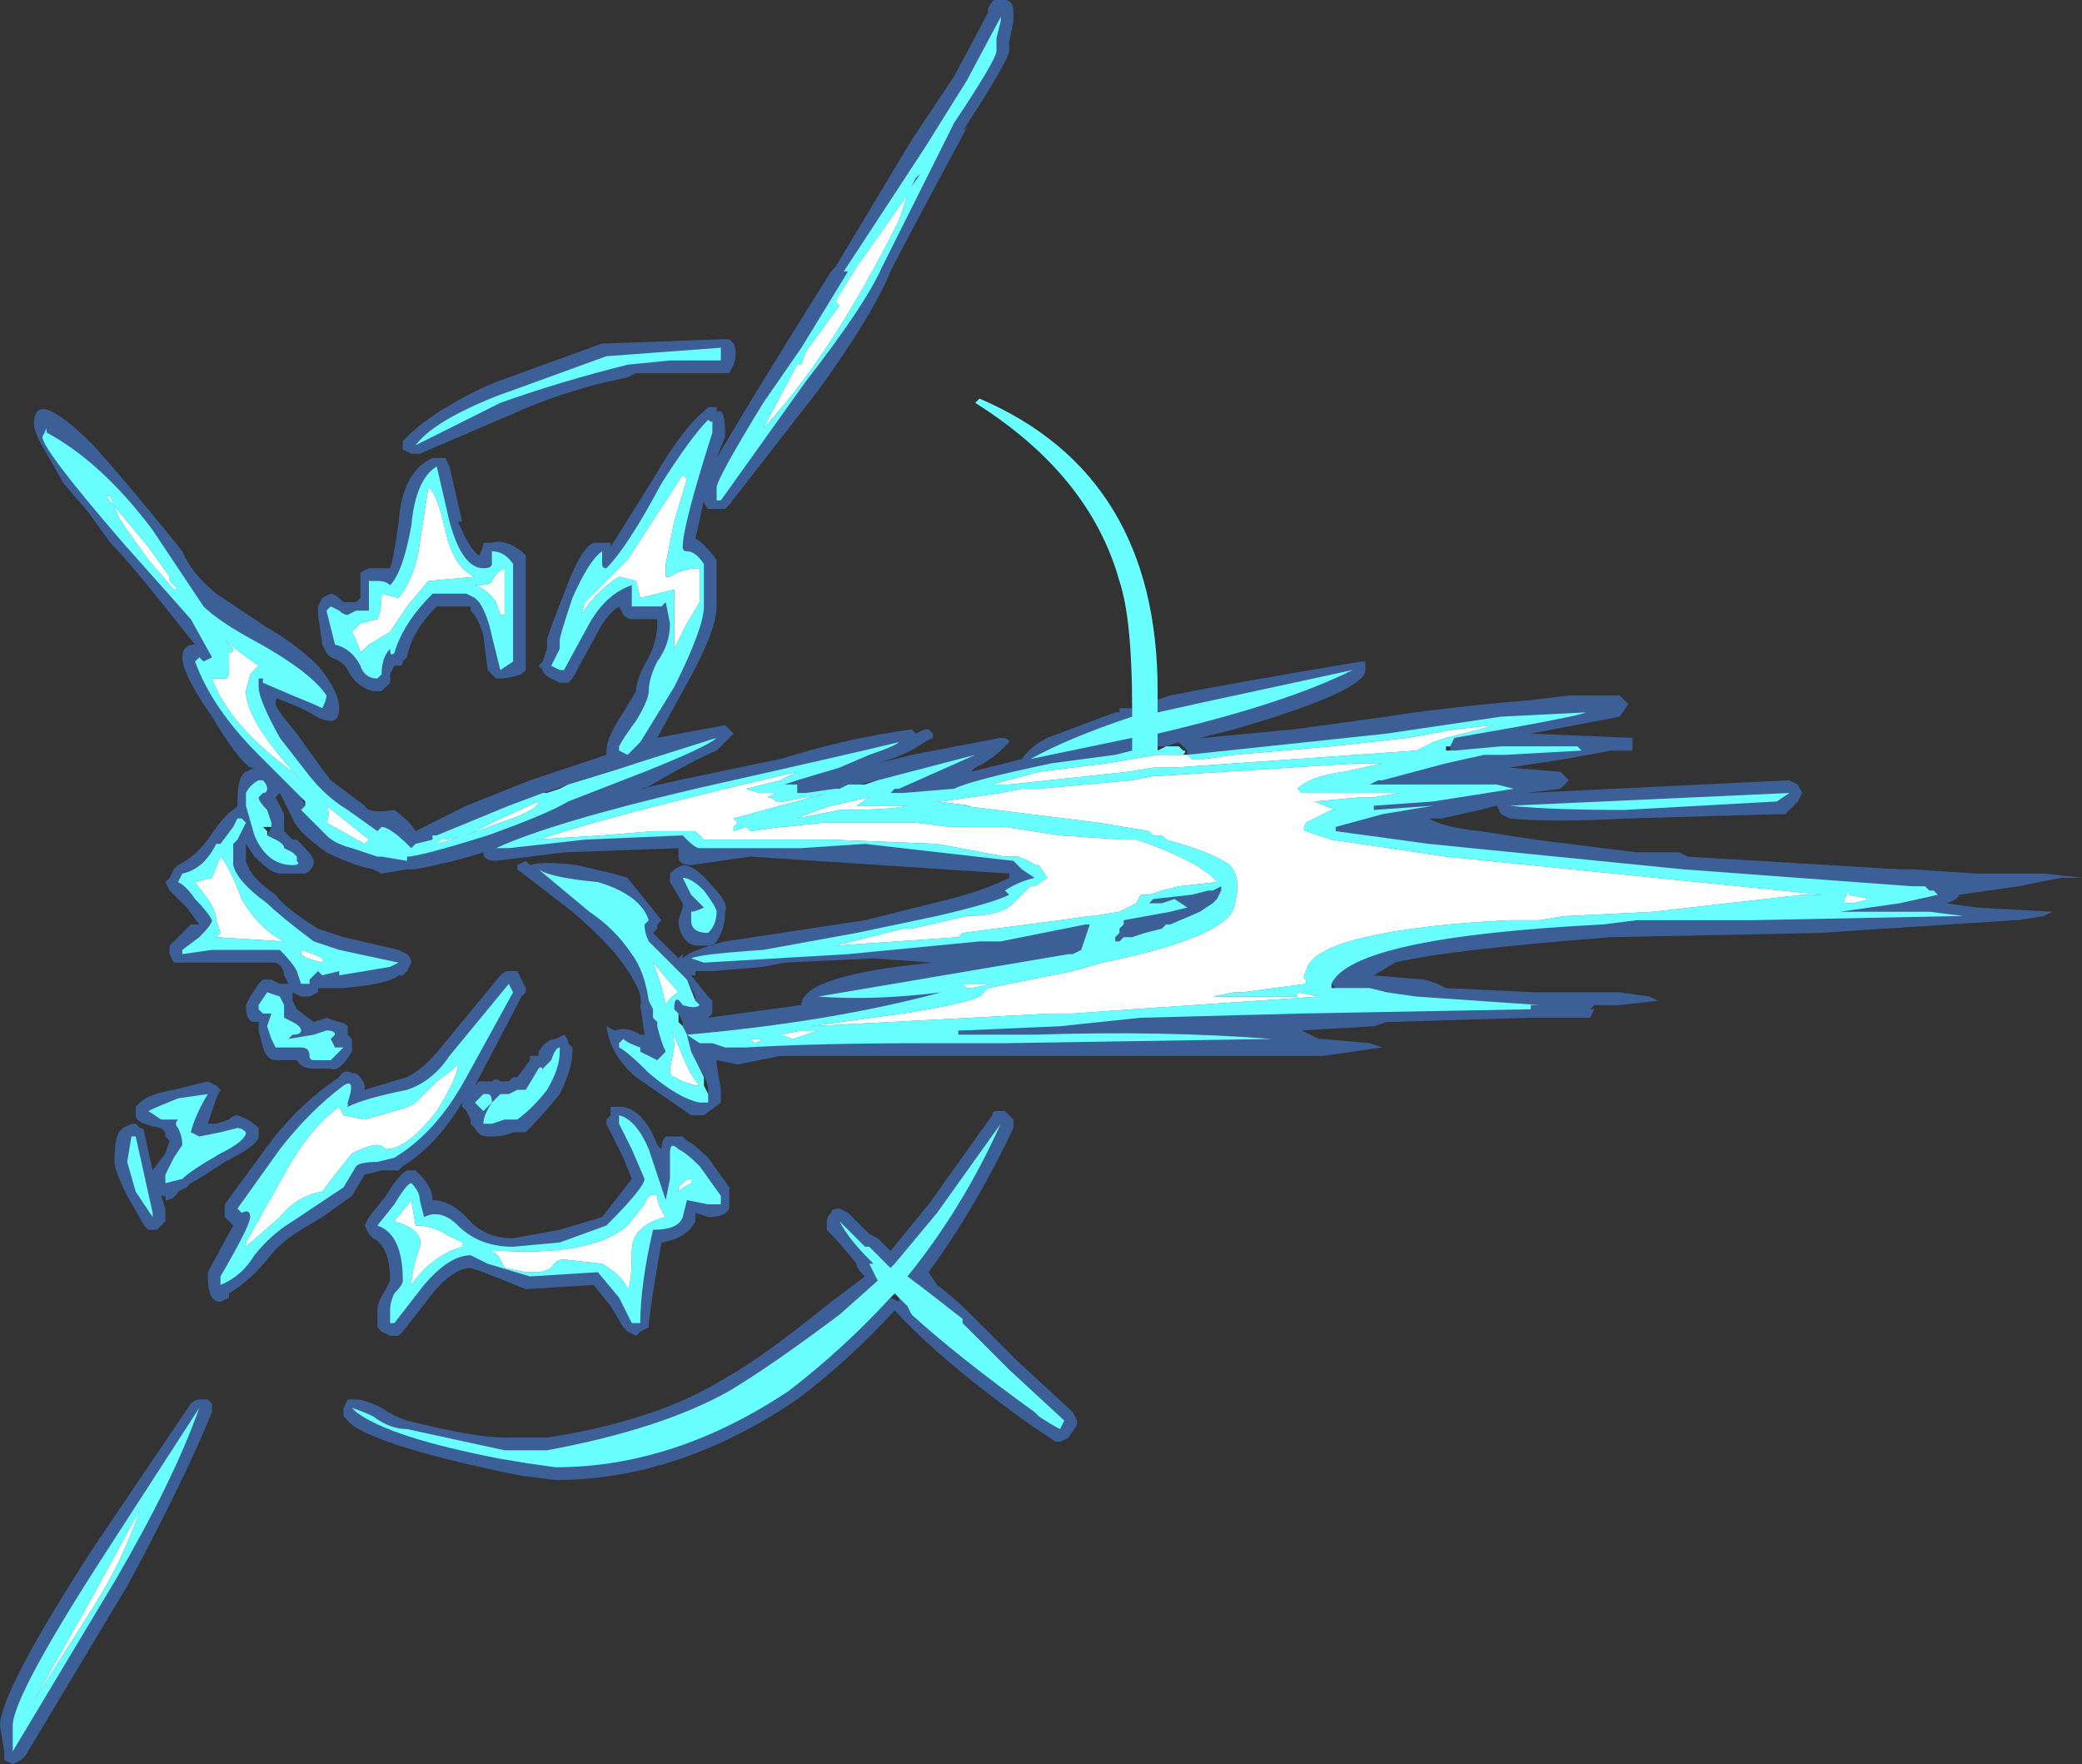 <?xml version="1.0" encoding="UTF-8" standalone="no"?>
<svg xmlns:ffdec="https://www.free-decompiler.com/flash" xmlns:xlink="http://www.w3.org/1999/xlink" ffdec:objectType="shape" height="20.8px" width="24.55px" xmlns="http://www.w3.org/2000/svg">
  <rect width="100%" height="100%" fill="#333333" stroke="none"/>
  <g transform="matrix(1.0, 0.0, 0.0, 1.0, 5.85, 10.7)">
    <path d="M6.05 -10.1 Q6.05 -10.0 5.5 -9.15 L5.55 -9.2 5.5 -9.1 Q4.8 -7.8 4.65 -7.5 4.45 -7.0 3.8 -6.1 L2.75 -4.75 2.7 -4.7 2.6 -4.7 Q2.55 -4.7 2.5 -4.7 2.45 -4.75 2.45 -4.8 L2.35 -4.35 Q2.45 -4.3 2.6 -4.1 L2.6 -3.55 Q2.6 -3.25 2.2 -2.55 L1.9 -2.0 2.7 -2.15 2.8 -2.05 2.6 -1.85 Q2.35 -1.75 1.75 -1.4 L1.7 -1.4 2.15 -1.5 3.1 -1.7 3.35 -1.75 Q4.15 -2.0 4.9 -2.1 L4.95 -2.05 5.05 -2.1 5.1 -2.1 5.15 -2.05 5.15 -2.0 5.05 -1.95 Q4.85 -1.8 4.5 -1.7 L4.9 -1.8 5.95 -2.0 Q6.05 -2.0 6.05 -1.95 L5.95 -1.85 Q5.9 -1.8 5.75 -1.7 L5.65 -1.65 5.6 -1.6 6.2 -1.75 Q6.3 -1.9 6.5 -2.0 L7.3 -2.3 7.35 -2.3 7.35 -2.35 7.5 -2.35 Q7.5 -3.4 7.35 -3.85 7.0 -5.1 5.65 -5.95 L5.7 -6.0 Q7.8 -5.1 7.8 -2.55 L7.8 -2.45 7.95 -2.5 Q8.7 -2.65 10.2 -2.9 L10.25 -2.9 10.25 -2.8 Q10.25 -2.55 8.7 -2.1 L8.3 -2.0 8.35 -2.0 9.4 -2.1 10.5 -2.25 Q11.1 -2.35 12.25 -2.45 L12.65 -2.5 13.25 -2.5 13.35 -2.4 13.25 -2.25 12.2 -2.05 13.4 -2.0 13.4 -1.85 13.15 -1.85 12.6 -1.75 11.95 -1.65 12.55 -1.6 12.65 -1.5 12.55 -1.4 12.15 -1.35 15.25 -1.5 15.35 -1.45 15.4 -1.35 15.35 -1.25 15.2 -1.1 Q15.15 -1.1 15.1 -1.1 L13.35 -1.05 Q12.45 -1.0 11.95 -1.05 L11.85 -1.1 11.8 -1.2 11.6 -1.15 11.15 -1.05 11.0 -1.05 Q11.15 -0.95 11.6 -0.9 L12.25 -0.8 13.45 -0.65 13.95 -0.65 14.05 -0.6 16.55 -0.45 16.7 -0.45 17.45 -0.4 18.25 -0.4 18.7 -0.35 18.45 -0.35 17.95 -0.25 17.25 -0.15 Q17.25 -0.1 17.1 -0.05 L17.45 0.0 18.35 0.05 18.25 0.1 17.95 0.15 17.9 0.15 15.6 0.3 13.15 0.35 Q11.2 0.5 10.6 0.65 L10.35 0.8 10.95 0.85 11.1 0.9 11.2 0.95 12.25 1.0 13.25 1.0 13.6 1.05 13.7 1.1 13.25 1.15 12.95 1.15 12.9 1.2 12.95 1.2 12.9 1.3 12.2 1.3 10.55 1.35 10.5 1.35 10.35 1.4 9.5 1.45 9.7 1.55 9.75 1.55 10.3 1.6 10.45 1.65 9.75 1.75 3.35 1.75 2.85 1.85 2.6 1.8 2.6 1.85 2.65 2.15 2.65 2.3 2.45 2.45 2.3 2.45 1.65 2.0 Q1.35 1.75 1.3 1.4 L1.4 1.45 Q1.55 1.4 1.7 1.5 L1.75 1.5 1.7 1.15 Q1.75 1.0 1.45 0.6 1.25 0.35 0.9 0.05 L0.25 -0.45 0.25 -0.5 0.35 -0.55 0.4 -0.5 Q0.55 -0.55 0.95 -0.5 1.4 -0.4 1.55 -0.35 L1.95 0.15 1.9 0.2 1.9 0.25 1.85 0.3 2.15 0.6 2.2 0.55 2.2 0.6 Q2.3 0.5 2.7 0.4 L4.35 0.15 5.35 -0.1 Q5.75 -0.2 6.05 -0.35 L6.05 -0.4 3.0 -0.6 2.3 -0.5 Q2.15 -0.5 2.15 -0.6 L2.15 -0.7 0.8 -0.65 0.0 -0.55 Q-0.15 -0.55 -0.15 -0.65 -0.45 -0.55 -0.95 -0.45 L-1.05 -0.45 -1.35 -0.4 -1.45 -0.45 Q-1.7 -0.5 -2.0 -0.65 -2.35 -0.9 -2.4 -1.05 -2.45 -1.15 -2.55 -1.35 L-2.6 -1.3 -2.5 -1.1 -2.5 -0.9 -2.4 -0.8 -2.35 -0.8 -2.3 -0.75 Q-2.15 -0.6 -2.15 -0.55 -2.15 -0.45 -2.25 -0.4 L-2.55 -0.4 Q-2.65 -0.4 -2.85 -0.6 L-2.95 -0.75 -2.95 -0.55 Q-2.9 -0.35 -2.6 -0.15 -2.5 0.0 -2.1 0.25 L-1.8 0.35 -1.15 0.5 -1.05 0.55 Q-1.0 0.6 -1.0 0.65 L-1.05 0.75 -1.1 0.8 -1.15 0.8 Q-1.25 0.9 -1.8 0.95 L-2.1 0.95 -2.1 1.0 -2.2 1.05 -2.3 1.05 -2.4 1.0 -2.5 0.8 Q-2.5 0.7 -2.6 0.65 L-3.8 0.65 -3.85 0.55 -3.85 0.45 -3.6 0.2 -3.5 0.2 -3.65 0.0 Q-3.75 -0.1 -3.8 -0.15 L-3.85 -0.2 -3.9 -0.3 -3.85 -0.35 -3.8 -0.45 -3.75 -0.5 Q-3.55 -0.6 -3.4 -0.8 -3.2 -1.1 -3.1 -1.15 L-3.05 -1.2 -3.05 -1.25 Q-3.05 -1.55 -2.95 -1.6 L-2.85 -1.65 -2.9 -1.65 Q-3.05 -1.75 -3.35 -2.25 -3.7 -2.75 -3.7 -2.95 -3.7 -3.1 -3.55 -3.1 L-3.95 -3.6 Q-4.35 -4.1 -4.55 -4.3 L-4.8 -4.65 -5.1 -5.0 -5.3 -5.35 Q-5.45 -5.6 -5.45 -5.7 -5.45 -6.15 -4.75 -5.45 -4.3 -4.95 -3.7 -4.2 -3.6 -3.95 -3.3 -3.7 L-2.7 -3.3 Q-2.35 -3.1 -2.1 -2.85 -1.85 -2.55 -1.85 -2.35 -1.85 -2.2 -1.95 -2.2 -2.05 -2.2 -2.2 -2.3 -2.4 -2.4 -2.55 -2.45 -2.6 -2.5 -2.6 -2.4 -2.6 -2.35 -2.35 -2.05 L-2.1 -1.7 -1.95 -1.5 -1.55 -1.2 Q-1.5 -1.1 -1.2 -1.15 -1.0 -1.0 -0.95 -0.9 L-0.35 -1.2 0.4 -1.5 1.3 -1.8 1.3 -1.85 Q1.3 -2.0 1.5 -2.3 L1.65 -2.55 Q1.65 -2.7 1.8 -2.95 1.9 -3.15 1.9 -3.35 L1.9 -3.4 1.6 -3.4 Q1.55 -3.4 1.5 -3.45 L1.45 -3.55 Q1.3 -3.45 1.2 -3.25 L0.9 -2.7 0.85 -2.65 0.75 -2.65 0.65 -2.7 Q0.55 -2.75 0.55 -2.8 L0.5 -2.85 0.55 -2.9 0.6 -3.05 0.6 -3.15 Q0.6 -3.2 0.8 -3.7 1.0 -4.25 1.15 -4.3 L1.35 -4.3 1.35 -4.25 1.85 -5.05 Q2.2 -5.65 2.45 -5.85 L2.5 -5.9 2.6 -5.9 2.6 -5.85 2.65 -5.85 Q2.7 -5.8 2.7 -5.6 L2.7 -5.55 2.6 -5.3 3.05 -6.05 3.45 -6.7 3.95 -7.5 4.0 -7.55 4.9 -9.05 5.4 -9.8 5.8 -10.55 5.8 -10.6 Q5.9 -10.8 6.0 -10.7 6.1 -10.7 6.1 -10.55 L6.1 -10.45 6.05 -10.2 6.05 -10.1 M2.8 -6.4 L2.75 -6.3 Q2.7 -6.3 2.65 -6.3 L1.65 -6.3 1.55 -6.25 Q0.8 -6.1 0.15 -5.8 L-0.9 -5.35 -1.0 -5.35 -1.1 -5.4 -1.1 -5.5 -1.05 -5.55 Q-0.85 -5.75 -0.5 -5.95 -0.15 -6.15 0.15 -6.25 L1.25 -6.65 1.3 -6.65 2.65 -6.7 2.75 -6.7 2.8 -6.65 Q2.85 -6.55 2.8 -6.4 M0.35 -4.05 L0.35 -2.8 0.3 -2.75 Q0.15 -2.7 0.05 -2.7 L0.0 -2.7 -0.1 -2.8 -0.15 -3.2 Q-0.2 -3.4 -0.3 -3.5 L-0.3 -3.55 -0.7 -3.55 Q-1.0 -3.25 -1.05 -2.95 L-1.1 -2.9 Q-1.1 -2.85 -1.15 -2.85 L-1.2 -2.85 -1.25 -2.75 -1.25 -2.65 -1.35 -2.55 -1.45 -2.55 Q-1.65 -2.6 -1.75 -2.8 -1.8 -2.9 -1.95 -2.95 L-2.0 -3.0 -2.05 -3.1 -2.1 -3.45 -2.1 -3.55 -2.05 -3.65 -1.95 -3.7 Q-1.9 -3.7 -1.8 -3.6 L-1.65 -3.6 -1.6 -3.65 -1.6 -3.95 -1.5 -4.0 -1.25 -4.0 Q-1.2 -4.15 -1.15 -4.55 -1.1 -5.15 -0.75 -5.3 L-0.6 -5.3 -0.55 -5.2 -0.4 -4.55 -0.45 -4.55 Q-0.3 -4.2 -0.2 -4.15 -0.15 -4.25 -0.15 -4.3 L-0.05 -4.3 Q0.1 -4.35 0.3 -4.2 L0.35 -4.15 0.35 -4.05 M0.85 -1.45 L1.5 -1.65 Q0.95 -1.5 0.3 -1.25 L0.15 -1.2 0.55 -1.35 0.6 -1.35 0.75 -1.4 0.85 -1.45 M2.05 -0.4 L2.1 -0.45 2.2 -0.5 Q2.35 -0.5 2.55 -0.25 2.75 -0.05 2.7 0.05 2.7 0.25 2.6 0.4 L2.55 0.45 2.4 0.45 Q2.3 0.45 2.25 0.4 2.15 0.3 2.15 0.15 L2.2 0.0 2.2 -0.05 2.05 -0.3 2.05 -0.4 M3.55 -1.35 L3.55 -1.35 M11.7 -1.45 L11.7 -1.45 M11.25 -1.45 L11.25 -1.45 M11.2 -1.85 L11.25 -1.85 11.25 -1.9 11.2 -1.9 11.2 -1.85 M7.9 -1.9 L8.05 -1.9 8.1 -1.85 Q8.15 -1.85 8.1 -1.8 L8.15 -1.8 8.15 -1.85 8.05 -1.95 7.9 -1.9 7.8 -1.9 7.8 -1.85 7.9 -1.9 M4.25 -1.45 L4.35 -1.45 4.5 -1.5 4.05 -1.4 4.15 -1.45 4.25 -1.45 M16.9 -0.2 L16.9 -0.2 M16.8 0.05 L16.8 0.05 M9.85 0.9 L9.85 0.95 9.9 0.95 9.85 0.9 M6.0 2.4 L6.1 2.5 6.1 2.6 Q5.65 3.55 5.1 4.3 L5.2 4.45 Q5.4 4.6 5.6 4.8 L6.15 5.35 6.8 5.95 6.85 6.05 6.85 6.1 6.75 6.25 6.65 6.3 6.6 6.3 Q6.45 6.2 6.3 6.1 5.25 5.35 4.7 4.75 4.15 5.35 3.55 5.8 2.15 6.75 0.7 6.75 L0.3 6.7 0.05 6.65 Q-1.35 6.35 -1.7 6.1 L-1.8 6.0 -1.8 5.9 -1.75 5.8 -1.65 5.8 Q-1.55 5.8 -1.35 5.9 -1.2 6.0 -1.05 6.05 -0.25 6.25 0.1 6.25 L0.6 6.25 Q1.9 6.05 2.7 5.55 3.15 5.3 3.95 4.65 L4.35 4.35 4.3 4.3 Q4.25 4.25 4.25 4.2 4.05 3.95 3.9 3.8 L3.9 3.7 Q3.9 3.65 3.95 3.6 3.95 3.55 4.05 3.55 L4.15 3.6 4.4 3.85 4.5 3.9 4.65 4.05 5.1 3.5 5.85 2.45 Q5.85 2.4 5.9 2.4 L6.0 2.4 M4.45 0.6 L3.4 0.65 3.15 0.7 2.55 0.75 2.35 0.75 2.35 0.8 2.3 0.8 2.5 1.05 2.55 1.1 2.55 1.25 2.5 1.3 3.6 1.15 Q3.6 0.8 5.15 0.65 L4.45 0.6 M5.45 1.45 L5.45 1.45 M1.85 1.2 L1.85 1.3 1.85 1.2 M1.7 1.65 L1.7 1.65 M2.35 1.05 L2.25 0.85 2.35 1.1 2.35 1.05 M2.2 1.4 L2.2 1.35 2.15 1.25 2.15 1.35 2.2 1.4 M2.8 1.65 L2.8 1.65 M0.3 0.85 L0.35 0.95 0.35 1.0 0.3 1.05 -0.25 2.1 -0.2 2.05 -0.05 2.05 Q0.0 2.0 0.05 2.05 L0.15 2.05 0.2 2.0 0.25 2.0 0.4 1.8 0.4 1.75 Q0.45 1.75 0.5 1.75 L0.5 1.7 Q0.6 1.55 0.7 1.55 L0.8 1.5 Q0.85 1.55 0.85 1.6 L0.9 1.65 0.9 1.7 Q0.9 1.9 0.75 2.2 0.55 2.45 0.35 2.65 L0.2 2.65 Q0.1 2.7 -0.05 2.7 L-0.1 2.7 Q-0.2 2.7 -0.25 2.6 L-0.3 2.55 -0.3 2.5 -0.35 2.4 -0.4 2.35 -0.4 2.3 Q-0.7 2.8 -1.1 3.05 L-1.15 3.1 -1.35 3.1 -1.55 3.15 -1.7 3.4 -2.05 3.65 -2.3 3.8 Q-2.55 3.95 -2.7 4.15 -2.9 4.4 -3.15 4.55 L-3.15 4.6 -3.25 4.65 Q-3.4 4.65 -3.4 4.35 L-3.4 4.3 -3.1 3.75 Q-3.15 3.7 -3.2 3.65 L-3.2 3.5 -2.65 2.75 Q-2.3 2.3 -1.85 2.0 -1.8 1.9 -1.7 1.95 -1.6 1.95 -1.55 2.1 L-1.55 2.15 -1.05 2.0 Q-0.85 1.9 -0.65 1.65 L0.05 0.8 Q0.1 0.75 0.15 0.75 L0.25 0.75 0.3 0.85 M1.35 2.35 Q1.4 2.35 1.45 2.35 L1.5 2.35 Q1.75 2.4 1.9 2.8 L1.95 2.85 Q1.95 2.75 2.0 2.7 L2.2 2.7 2.25 2.75 Q2.35 2.8 2.5 2.95 L2.75 3.3 2.75 3.55 Q2.7 3.65 2.5 3.65 L2.35 3.6 2.35 3.7 Q2.25 3.9 1.95 3.95 1.85 4.5 1.8 4.9 L1.8 4.95 1.7 5.0 1.65 5.05 1.55 5.0 1.5 4.95 1.35 4.7 1.15 4.45 0.35 4.5 -0.15 4.3 -0.3 4.25 Q-0.5 4.25 -0.75 4.55 L-1.1 5.0 -1.15 5.05 -1.25 5.05 -1.35 5.0 -1.4 4.95 -1.4 4.75 Q-1.4 4.65 -1.3 4.5 L-1.25 4.4 Q-1.25 4.0 -1.45 3.9 L-1.5 3.85 -1.55 3.75 -1.5 3.65 -1.3 3.4 Q-1.15 3.15 -1.05 3.1 L-0.95 3.1 -0.9 3.15 Q-0.75 3.3 -0.75 3.45 -0.55 3.45 -0.35 3.65 -0.15 3.9 0.2 3.9 L0.75 3.8 1.25 3.65 1.6 3.2 1.5 2.95 1.3 2.55 1.3 2.5 1.35 2.45 Q1.35 2.4 1.35 2.35 M2.4 1.9 L2.45 2.0 2.45 2.1 2.5 2.2 2.5 2.15 Q2.5 2.05 2.4 1.9 M4.75 4.65 L4.75 4.6 4.7 4.55 4.65 4.6 4.75 4.65 M4.8 4.65 L4.8 4.65 M-2.75 -0.95 L-2.7 -0.9 -2.7 -0.85 -2.65 -0.95 -2.75 -0.95 M-2.3 -1.3 L-2.25 -1.2 -2.25 -1.25 -2.3 -1.3 M-0.9 -0.75 L-0.95 -0.75 -0.75 -0.8 -0.9 -0.75 M-2.65 0.85 L-2.55 0.9 -2.45 0.9 -2.4 1.0 -2.4 1.1 -2.35 1.2 -2.15 1.35 -2.0 1.3 -1.85 1.35 Q-1.8 1.35 -1.75 1.4 L-1.75 1.5 -1.7 1.55 -1.7 1.7 Q-1.85 1.95 -1.95 1.9 L-2.15 1.9 Q-2.3 1.9 -2.35 1.8 L-2.6 1.8 Q-2.7 1.8 -2.75 1.65 L-2.8 1.45 -2.8 1.35 -2.85 1.35 Q-2.95 1.35 -2.95 1.15 L-2.9 1.05 -2.8 0.9 -2.75 0.85 -2.65 0.85 M-2.8 2.7 Q-2.8 2.8 -3.2 3.0 -3.5 3.2 -3.6 3.25 L-3.65 3.3 -3.75 3.35 Q-3.8 3.45 -3.9 3.45 L-3.9 3.4 -3.95 3.4 -3.9 3.55 -3.9 3.7 -4.0 3.8 -4.1 3.8 -4.15 3.75 -4.35 3.4 Q-4.5 3.1 -4.5 3.0 -4.5 2.75 -4.45 2.65 L-4.4 2.6 -4.3 2.55 -4.25 2.55 -4.2 2.6 Q-4.15 2.6 -4.15 2.65 L-4.05 3.1 -3.9 2.9 -3.85 2.75 -3.9 2.7 -3.9 2.65 -3.95 2.6 Q-4.25 2.55 -4.25 2.45 L-4.25 2.35 -4.2 2.3 Q-4.1 2.2 -3.8 2.15 L-3.4 2.05 -3.3 2.1 -3.25 2.15 -3.3 2.25 -3.4 2.55 -3.3 2.55 -3.15 2.5 Q-3.1 2.45 -3.05 2.45 -2.9 2.5 -2.8 2.6 -2.8 2.65 -2.8 2.7 M-3.4 5.8 L-3.35 5.85 -3.35 5.95 Q-3.7 6.8 -4.35 8.0 L-5.55 10.0 -5.6 10.05 -5.7 10.1 -5.8 10.05 -5.8 9.95 -5.85 9.65 Q-5.85 9.25 -4.75 7.55 L-3.6 5.85 Q-3.55 5.8 -3.5 5.8 L-3.4 5.8" fill="#437edb" fill-opacity="0.6" fill-rule="evenodd" stroke="none"/>
    <path d="M4.05 -7.1 L4.0 -7.15 4.25 -7.55 4.85 -8.4 4.75 -8.1 Q3.95 -6.5 3.15 -5.65 L3.55 -6.4 3.6 -6.4 3.65 -6.55 4.05 -7.1 M1.05 -3.6 L1.55 -4.1 2.2 -5.1 2.25 -5.05 2.1 -4.55 2.0 -4.05 2.0 -3.9 2.05 -3.9 Q2.2 -4.0 2.4 -4.0 L2.4 -3.6 2.25 -3.35 2.1 -3.05 2.1 -3.75 1.7 -3.65 1.65 -3.85 1.45 -3.9 Q1.2 -3.75 1.0 -3.45 L1.05 -3.6 M0.45 -0.8 L0.5 -0.8 Q1.1 -1.0 2.1 -1.25 L2.7 -1.4 3.55 -1.6 3.35 -1.5 2.95 -1.4 3.1 -1.35 3.3 -1.35 3.2 -1.3 Q3.25 -1.3 3.3 -1.25 L3.4 -1.25 3.65 -1.3 3.75 -1.3 3.9 -1.35 2.8 -1.05 2.85 -1.0 2.8 -0.95 2.8 -0.9 2.95 -0.95 3.0 -0.9 3.35 -0.95 3.4 -0.95 3.85 -1.0 4.95 -1.0 5.35 -0.95 6.0 -0.95 6.65 -0.85 7.4 -0.8 7.55 -0.8 7.7 -0.75 Q8.35 -0.5 8.5 -0.3 L8.05 -0.25 7.85 -0.2 7.7 -0.15 7.6 -0.15 7.55 -0.05 7.35 0.05 7.05 0.1 7.0 0.1 6.65 0.15 5.5 0.3 5.45 0.35 4.0 0.45 4.8 0.25 4.9 0.25 5.55 0.1 Q5.95 0.1 6.1 -0.05 L6.3 -0.25 6.35 -0.25 6.5 -0.35 6.4 -0.5 6.35 -0.5 Q6.3 -0.55 6.15 -0.6 L6.0 -0.6 5.2 -0.75 3.95 -0.8 2.45 -0.8 2.35 -0.9 1.85 -0.9 1.25 -0.85 0.45 -0.8 M0.5 -1.25 Q0.5 -1.15 0.05 -1.0 -0.35 -0.85 -0.7 -0.75 L-0.65 -0.8 Q-0.4 -0.8 -0.05 -1.0 L0.5 -1.25 M0.1 -3.45 L0.05 -3.45 0.0 -3.6 Q-0.1 -3.75 -0.25 -3.8 -0.05 -3.8 -0.05 -3.85 0.0 -3.95 0.1 -4.0 L0.1 -3.45 M4.05 -1.15 L3.55 -1.05 Q3.65 -1.1 3.95 -1.2 L4.4 -1.3 4.25 -1.2 4.85 -1.2 Q4.65 -1.15 4.05 -1.15 M5.25 -1.25 L5.95 -1.35 6.2 -1.4 6.4 -1.4 7.5 -1.5 7.75 -1.55 7.8 -1.55 10.15 -1.7 10.45 -1.7 10.0 -1.6 Q9.6 -1.55 9.45 -1.4 L9.5 -1.35 10.65 -1.35 10.35 -1.3 10.2 -1.3 9.65 -1.25 9.9 -1.15 9.85 -1.15 9.55 -1.0 Q9.5 -0.9 9.55 -0.9 L9.85 -0.8 11.2 -0.6 15.65 -0.15 15.4 -0.15 13.65 0.05 12.65 0.1 12.6 0.1 12.3 0.15 11.95 0.15 Q10.9 0.2 10.25 0.35 9.6 0.5 9.55 0.75 9.5 0.85 9.55 0.85 L9.55 0.9 8.8 1.0 8.7 1.0 8.45 1.05 9.45 1.05 9.45 1.0 9.7 1.05 7.5 1.2 6.8 1.25 6.55 1.25 3.7 1.4 4.8 1.25 Q5.75 1.1 5.75 1.0 L5.8 0.95 6.8 0.75 7.15 0.65 Q8.6 0.35 8.7 0.0 8.8 -0.35 8.65 -0.5 8.45 -0.65 7.9 -0.8 L7.85 -0.85 7.75 -0.85 7.7 -0.9 7.1 -1.0 5.5 -1.2 5.6 -1.2 5.2 -1.25 5.25 -1.25 M7.8 -1.8 L8.15 -1.8 8.2 -1.75 8.35 -1.75 8.7 -1.8 9.85 -1.9 10.75 -2.0 11.3 -2.1 11.75 -2.15 11.6 -2.1 11.2 -2.0 11.05 -1.95 10.85 -1.85 8.0 -1.65 7.75 -1.65 7.45 -1.6 6.05 -1.45 5.85 -1.45 6.4 -1.6 7.2 -1.7 7.8 -1.8 M15.9 -0.1 L15.95 -0.2 15.95 -0.15 16.2 -0.1 16.0 -0.05 15.9 -0.05 15.9 -0.1 M5.85 0.9 L5.6 0.95 5.55 0.95 5.5 0.9 5.85 0.9 M3.0 1.55 L3.15 1.55 3.05 1.6 3.0 1.55 M3.35 1.5 L3.6 1.45 3.8 1.45 3.5 1.55 3.35 1.5 M2.1 1.65 Q2.1 1.5 2.05 1.4 L2.2 1.75 Q2.3 2.0 2.4 2.1 L2.35 2.1 2.2 2.05 2.1 2.0 Q2.05 2.0 2.05 1.9 L2.1 1.65 M1.85 0.65 L2.15 1.0 Q2.05 1.05 2.0 1.15 1.95 0.9 1.85 0.65 M-3.15 -2.8 L-3.15 -3.0 Q-3.1 -3.0 -3.1 -3.05 L-3.2 -3.15 Q-2.95 -2.95 -2.8 -2.85 L-2.9 -2.75 -2.95 -2.55 Q-2.95 -2.2 -2.3 -1.5 L-2.4 -1.6 Q-3.15 -2.15 -3.35 -2.7 L-3.2 -2.7 Q-3.15 -2.7 -3.15 -2.8 M-4.55 -4.85 L-4.6 -4.85 -4.1 -4.25 -3.85 -3.9 -3.85 -3.85 -3.75 -3.75 -3.8 -3.75 -4.1 -4.1 -4.35 -4.45 -4.45 -4.6 -4.55 -4.85 M-1.35 -3.7 L-1.15 -3.65 Q-0.95 -3.9 -0.9 -4.3 L-0.8 -4.95 Q-0.7 -4.9 -0.6 -4.45 -0.5 -4.0 -0.25 -3.9 L-0.8 -3.85 -1.05 -3.55 -1.25 -3.25 -1.5 -3.1 -1.6 -3.0 Q-1.6 -3.05 -1.7 -3.25 L-1.6 -3.35 -1.4 -3.4 Q-1.35 -3.5 -1.35 -3.7 M2.15 3.35 L2.15 3.3 2.2 3.25 Q2.25 3.2 2.3 3.2 L2.3 3.25 Q2.2 3.3 2.15 3.35 M1.75 3.5 Q1.8 3.35 1.9 3.4 1.9 3.5 2.0 3.65 1.6 3.75 1.6 4.05 1.6 4.45 1.55 4.5 1.5 4.35 1.25 4.2 L0.8 4.15 Q0.7 4.15 0.65 4.25 0.55 4.3 0.5 4.3 L0.35 4.3 0.1 4.25 0.05 4.15 Q0.0 4.05 -0.1 4.05 L0.1 4.05 Q1.15 4.1 1.55 3.75 L1.75 3.5 M-3.35 -0.35 L-3.25 -0.6 Q-3.15 -0.5 -3.0 -0.1 -2.8 0.25 -2.5 0.4 L-3.3 0.35 -3.25 0.3 -3.3 0.15 Q-3.3 0.05 -3.4 -0.1 L-3.55 -0.3 -3.35 -0.35 M-2.05 0.6 L-2.05 0.65 Q-2.25 0.6 -2.3 0.55 L-2.3 0.5 -2.15 0.55 -2.05 0.6 M-2.0 -1.0 Q-1.95 -1.1 -2.0 -1.2 L-1.5 -0.8 -1.55 -0.75 -2.0 -1.0 M-1.8 2.45 L-1.55 2.5 -1.2 2.4 Q-1.0 2.35 -0.95 2.3 L-0.7 2.05 Q-0.55 1.95 -0.45 1.85 -0.45 2.0 -0.7 2.4 -1.05 2.85 -1.3 2.85 -1.35 2.8 -1.4 2.8 -1.5 2.8 -1.7 2.9 L-1.9 3.15 -2.05 3.35 Q-2.35 3.4 -2.55 3.65 L-2.95 4.0 -2.95 3.95 -2.5 3.15 Q-2.2 2.6 -1.85 2.35 L-1.8 2.45 M-5.45 9.35 L-4.8 8.2 -4.2 7.1 Q-4.4 7.7 -4.75 8.25 L-5.45 9.35 M-0.6 3.85 L-0.4 3.95 -0.4 4.0 Q-0.75 4.1 -1.0 4.45 -1.0 4.3 -0.9 4.0 -0.85 3.8 -1.2 3.7 L-1.0 3.45 -0.95 3.75 Q-0.75 3.75 -0.6 3.85" fill="#ffffff" fill-rule="evenodd" stroke="none"/>
    <path d="M5.9 -10.25 L5.9 -10.1 Q5.9 -10.0 5.4 -9.25 L4.55 -7.55 Q4.35 -7.1 3.65 -6.2 L2.65 -4.8 2.6 -4.8 2.6 -4.95 Q2.6 -5.05 3.15 -5.95 L3.6 -6.6 4.15 -7.5 4.1 -7.5 5.05 -8.95 5.55 -9.75 5.95 -10.5 Q5.95 -10.6 5.95 -10.45 L5.9 -10.25 M4.05 -7.1 L3.65 -6.55 3.6 -6.4 3.55 -6.4 3.15 -5.65 Q3.95 -6.5 4.75 -8.1 L4.85 -8.4 4.25 -7.55 4.0 -7.15 4.05 -7.1 M4.9 -8.5 L4.95 -8.6 5.0 -8.65 4.9 -8.5 M5.7 -6.0 Q7.8 -5.1 7.8 -2.55 L7.8 -2.3 8.25 -2.4 10.1 -2.8 Q9.3 -2.4 7.8 -2.05 L7.8 -1.85 7.9 -1.9 8.05 -1.9 8.1 -1.85 Q8.15 -1.85 8.1 -1.8 L8.15 -1.8 10.5 -2.05 11.85 -2.25 12.85 -2.3 Q12.75 -2.25 11.3 -2.0 L11.25 -1.9 11.2 -1.9 11.2 -1.85 11.3 -1.85 11.85 -1.9 12.75 -1.9 12.8 -1.85 11.9 -1.8 11.65 -1.8 11.2 -1.7 10.45 -1.5 10.4 -1.5 10.3 -1.45 11.8 -1.45 12.0 -1.4 11.05 -1.25 10.35 -1.2 10.35 -1.15 11.05 -1.2 10.45 -1.1 9.9 -0.95 9.9 -0.9 11.0 -0.75 14.0 -0.45 16.7 -0.25 16.85 -0.25 16.9 -0.2 16.95 -0.2 17.0 -0.15 16.55 -0.05 15.85 0.05 16.9 0.05 17.3 0.1 14.8 0.15 13.45 0.15 13.05 0.2 Q10.1 0.35 9.85 0.9 L9.85 0.95 10.3 0.95 10.5 1.0 10.85 1.05 12.3 1.15 12.2 1.15 12.2 1.2 9.5 1.25 7.6 1.3 6.65 1.4 5.5 1.45 5.45 1.45 5.45 1.5 6.35 1.5 Q7.85 1.45 9.15 1.55 L6.0 1.6 5.05 1.6 Q3.8 1.6 2.95 1.65 L2.7 1.65 2.55 1.6 2.4 1.6 2.25 1.5 2.3 1.7 2.45 2.0 2.45 2.1 2.5 2.2 2.5 2.3 2.4 2.3 Q2.15 2.25 1.8 1.95 1.55 1.7 1.45 1.65 L1.45 1.6 1.5 1.55 Q1.55 1.6 1.7 1.65 L1.7 1.7 1.9 1.8 2.0 1.7 Q1.95 1.6 1.9 1.4 L1.9 1.35 1.85 1.3 1.85 1.2 1.8 1.1 Q1.75 0.75 1.6 0.55 1.4 0.25 1.1 0.05 L0.5 -0.45 Q0.65 -0.35 1.2 -0.3 1.7 -0.15 1.8 0.15 L1.75 0.2 Q1.75 0.3 1.8 0.4 L2.25 0.85 2.35 1.1 2.4 1.15 Q2.35 1.2 2.2 1.15 2.1 1.0 2.1 1.2 L2.15 1.25 2.15 1.35 2.2 1.4 2.25 1.5 Q3.95 1.35 5.25 1.0 4.45 1.1 3.8 1.05 L6.75 0.55 6.8 0.55 6.9 0.5 7.0 0.2 6.95 0.2 5.95 0.4 5.7 0.4 4.15 0.55 2.45 0.65 2.3 0.6 Q2.4 0.55 3.15 0.5 L4.25 0.3 5.2 0.1 Q5.85 -0.05 6.05 -0.15 L6.0 -0.2 Q6.15 -0.3 6.35 -0.35 L6.2 -0.45 6.1 -0.55 4.35 -0.75 3.6 -0.7 2.4 -0.7 Q2.35 -0.7 2.25 -0.8 L2.2 -0.85 1.05 -0.8 0.15 -0.7 0.1 -0.7 Q0.05 -0.7 0.0 -0.7 0.65 -1.0 2.35 -1.4 4.35 -1.85 4.75 -1.95 4.7 -1.9 4.4 -1.8 L4.05 -1.65 3.55 -1.5 3.4 -1.45 3.55 -1.45 3.55 -1.35 3.65 -1.35 4.0 -1.4 4.05 -1.4 4.15 -1.45 4.35 -1.45 4.5 -1.5 5.65 -1.8 4.75 -1.4 4.7 -1.4 4.65 -1.35 4.8 -1.35 5.4 -1.4 Q5.6 -1.5 6.55 -1.7 L7.3 -1.8 7.5 -1.85 7.5 -2.0 6.3 -1.75 Q6.75 -2.0 7.5 -2.25 L7.5 -2.35 Q7.5 -3.4 7.35 -3.85 7.0 -5.1 5.65 -5.95 L5.7 -6.0 M2.55 -5.75 L2.55 -5.6 Q2.2 -4.5 2.2 -4.25 2.2 -4.2 2.25 -4.2 2.35 -4.2 2.45 -4.05 L2.45 -3.55 Q2.45 -3.3 2.1 -2.6 L1.7 -1.95 1.55 -1.8 1.45 -1.85 1.45 -1.9 Q1.5 -2.0 1.65 -2.2 1.8 -2.45 1.8 -2.55 1.8 -2.7 1.9 -2.9 2.05 -3.1 2.05 -3.35 L2.0 -3.6 1.95 -3.55 1.6 -3.55 1.6 -3.8 Q1.3 -3.7 1.1 -3.35 L0.8 -2.8 0.75 -2.8 0.65 -2.85 0.75 -3.05 0.75 -3.15 Q0.75 -3.2 0.9 -3.65 1.1 -4.1 1.25 -4.2 L1.25 -4.05 Q1.25 -4.0 1.3 -4.0 1.55 -4.25 1.95 -5.0 2.3 -5.55 2.5 -5.75 2.55 -5.7 2.55 -5.75 M2.05 -6.45 L1.55 -6.4 Q0.75 -6.2 0.05 -5.95 L-0.95 -5.45 Q-0.8 -5.65 -0.4 -5.85 -0.1 -6.0 0.2 -6.1 L1.3 -6.5 2.65 -6.6 2.65 -6.45 2.05 -6.45 M1.05 -3.6 L1.0 -3.45 Q1.2 -3.75 1.45 -3.9 L1.65 -3.85 1.7 -3.65 2.1 -3.75 2.1 -3.05 2.25 -3.35 2.4 -3.6 2.4 -4.0 Q2.2 -4.0 2.05 -3.9 L2.0 -3.9 2.0 -4.05 2.1 -4.55 2.25 -5.05 2.2 -5.1 1.55 -4.1 1.05 -3.6 M2.6 -2.0 Q2.5 -1.9 1.75 -1.6 L0.85 -1.25 Q0.6 -1.1 -0.1 -0.85 -0.9 -0.6 -1.05 -0.6 L-1.05 -0.55 -1.35 -0.6 -1.4 -0.6 -1.7 -0.7 Q-1.9 -0.75 -2.0 -0.85 L-2.3 -1.15 -2.25 -1.2 -2.25 -1.25 -2.8 -1.8 Q-3.35 -2.35 -3.55 -2.9 L-3.5 -2.95 -3.45 -2.9 -3.35 -2.95 -3.6 -3.4 -4.4 -4.3 Q-5.35 -5.4 -5.35 -5.55 L-5.3 -5.65 -5.3 -5.6 Q-4.65 -5.25 -4.05 -4.45 L-3.45 -3.55 Q-3.3 -3.4 -2.95 -3.2 -2.2 -2.8 -2.0 -2.5 -2.0 -2.45 -2.05 -2.35 -2.15 -2.4 -2.4 -2.5 L-2.75 -2.65 -2.75 -2.7 -2.8 -2.7 -2.8 -2.6 Q-2.8 -2.45 -2.55 -2.0 L-2.2 -1.55 Q-2.0 -1.3 -1.75 -1.15 L-1.4 -0.9 -1.35 -0.95 Q-1.25 -0.95 -1.0 -0.7 L-0.95 -0.75 -0.75 -0.8 -0.75 -0.85 -0.7 -0.85 0.15 -1.2 0.55 -1.35 0.6 -1.35 0.75 -1.4 0.85 -1.45 1.5 -1.65 1.65 -1.7 2.6 -2.0 M0.05 -2.8 L-0.05 -3.2 Q-0.1 -3.45 -0.2 -3.6 L-0.25 -3.65 -0.35 -3.7 -0.75 -3.7 Q-1.1 -3.35 -1.2 -3.0 -1.25 -2.95 -1.25 -3.05 -1.35 -2.95 -1.35 -2.75 L-1.4 -2.7 Q-1.55 -2.7 -1.6 -2.85 -1.7 -3.05 -1.9 -3.1 L-2.0 -3.5 -1.95 -3.55 -1.85 -3.5 Q-1.8 -3.45 -1.75 -3.45 L-1.65 -3.5 -1.5 -3.5 -1.5 -3.85 -1.4 -3.85 Q-1.3 -3.85 -1.25 -3.8 -1.1 -3.95 -1.0 -4.5 -0.95 -5.05 -0.7 -5.2 L-0.55 -4.55 Q-0.4 -4.0 -0.15 -4.0 -0.05 -4.0 -0.05 -4.05 L-0.05 -4.2 Q0.1 -4.2 0.2 -4.05 L0.2 -2.9 0.05 -2.8 M0.1 -3.45 L0.1 -4.0 Q0.0 -3.95 -0.05 -3.85 -0.05 -3.8 -0.25 -3.8 -0.1 -3.75 0.0 -3.6 L0.05 -3.45 0.1 -3.45 M0.5 -1.25 L-0.05 -1.0 Q-0.4 -0.8 -0.65 -0.8 L-0.7 -0.75 Q-0.35 -0.85 0.05 -1.0 0.5 -1.15 0.5 -1.25 M0.45 -0.8 L1.25 -0.85 1.85 -0.9 2.35 -0.9 2.45 -0.8 3.95 -0.8 5.2 -0.75 6.0 -0.6 6.15 -0.6 Q6.3 -0.55 6.35 -0.5 L6.4 -0.5 6.5 -0.35 6.35 -0.25 6.3 -0.25 6.1 -0.05 Q5.95 0.1 5.55 0.1 L4.9 0.25 4.8 0.25 4.0 0.45 5.45 0.35 5.5 0.3 6.65 0.15 7.0 0.1 7.05 0.1 7.35 0.05 7.55 -0.05 7.6 -0.15 7.7 -0.15 7.85 -0.2 8.05 -0.25 8.5 -0.3 Q8.35 -0.5 7.7 -0.75 L7.55 -0.8 7.4 -0.8 6.65 -0.85 6.0 -0.95 5.35 -0.95 4.95 -1.0 3.85 -1.0 3.4 -0.95 3.35 -0.95 3.0 -0.9 2.95 -0.95 2.8 -0.9 2.8 -0.95 2.85 -1.0 2.8 -1.05 3.9 -1.35 3.75 -1.3 3.65 -1.3 3.4 -1.25 3.3 -1.25 Q3.25 -1.3 3.2 -1.3 L3.3 -1.35 3.1 -1.35 2.95 -1.4 3.35 -1.5 3.55 -1.6 2.7 -1.4 2.1 -1.25 Q1.1 -1.0 0.5 -0.8 L0.45 -0.8 M2.2 -0.35 Q2.3 -0.35 2.45 -0.2 2.6 0.0 2.6 0.05 2.6 0.2 2.5 0.3 2.3 0.3 2.3 0.15 L2.3 0.05 Q2.35 0.05 2.45 0.0 L2.3 -0.15 2.2 -0.35 M5.25 -1.25 L5.2 -1.25 5.6 -1.2 5.5 -1.2 7.1 -1.0 7.7 -0.9 7.75 -0.85 7.85 -0.85 7.9 -0.8 Q8.45 -0.65 8.65 -0.5 8.8 -0.35 8.7 0.0 8.6 0.35 7.15 0.65 L6.8 0.75 5.8 0.95 5.75 1.0 Q5.75 1.1 4.8 1.25 L3.7 1.4 6.55 1.25 6.8 1.25 7.5 1.2 9.7 1.05 9.45 1.0 9.45 1.05 8.45 1.05 8.7 1.0 8.8 1.0 9.55 0.9 9.55 0.85 Q9.5 0.85 9.55 0.75 9.6 0.5 10.25 0.35 10.9 0.2 11.95 0.15 L12.3 0.15 12.6 0.1 12.65 0.1 13.65 0.05 15.4 -0.15 15.65 -0.15 11.2 -0.6 9.85 -0.8 9.55 -0.9 Q9.5 -0.9 9.55 -1.0 L9.85 -1.15 9.9 -1.15 9.65 -1.25 10.2 -1.3 10.35 -1.3 10.65 -1.35 9.5 -1.35 9.45 -1.4 Q9.6 -1.55 10.0 -1.6 L10.45 -1.7 10.15 -1.7 7.8 -1.55 7.75 -1.55 7.5 -1.5 6.4 -1.4 6.2 -1.4 5.95 -1.35 5.25 -1.25 M4.05 -1.15 Q4.65 -1.15 4.85 -1.2 L4.25 -1.2 4.4 -1.3 3.95 -1.2 Q3.65 -1.1 3.55 -1.05 L4.05 -1.15 M7.8 -1.8 L7.2 -1.7 6.4 -1.6 5.85 -1.45 6.05 -1.45 7.45 -1.6 7.75 -1.65 8.0 -1.65 10.85 -1.85 11.05 -1.95 11.2 -2.0 11.6 -2.1 11.75 -2.15 11.3 -2.1 10.75 -2.0 9.85 -1.9 8.7 -1.8 8.35 -1.75 8.2 -1.75 8.15 -1.8 7.8 -1.8 M7.7 -0.05 L7.85 -0.05 8.0 -0.1 8.15 0.0 7.95 0.05 7.4 0.15 7.4 0.2 7.35 0.25 7.35 0.3 7.3 0.35 7.3 0.4 7.35 0.4 7.4 0.35 7.5 0.35 7.65 0.3 7.85 0.25 7.9 0.2 7.95 0.2 8.3 0.05 8.45 -0.05 8.5 -0.1 8.55 -0.2 8.55 -0.25 8.45 -0.2 8.4 -0.2 8.2 -0.15 7.75 -0.1 7.7 -0.05 M11.95 -1.2 L15.25 -1.35 15.1 -1.25 13.3 -1.15 Q12.45 -1.15 11.95 -1.2 M5.85 0.9 L5.5 0.9 5.55 0.95 5.6 0.95 5.85 0.9 M15.9 -0.1 L15.9 -0.05 16.0 -0.05 16.2 -0.1 15.95 -0.15 15.95 -0.2 15.9 -0.1 M4.65 4.6 Q4.1 5.2 3.45 5.7 2.1 6.6 0.7 6.6 L0.35 6.55 0.05 6.5 Q-1.25 6.25 -1.65 5.95 L-1.7 5.9 Q-1.55 5.95 -1.45 6.0 -1.25 6.15 -1.05 6.15 L0.1 6.4 0.6 6.4 Q1.95 6.15 2.75 5.7 3.25 5.4 4.05 4.8 L4.5 4.4 4.4 4.2 4.45 4.2 4.4 4.15 Q4.15 3.9 4.05 3.7 L4.35 4.0 4.4 4.0 4.65 4.25 4.7 4.2 5.2 3.6 5.95 2.55 Q5.5 3.55 4.85 4.35 L5.05 4.5 5.5 4.85 5.5 4.9 6.05 5.45 6.7 6.05 6.65 6.15 Q6.55 6.1 6.4 6.0 L6.35 5.95 Q5.45 5.3 4.9 4.8 L4.85 4.7 4.7 4.55 4.65 4.6 M3.35 1.5 L3.5 1.55 3.8 1.45 3.6 1.45 3.35 1.5 M3.0 1.55 L3.05 1.6 3.15 1.55 3.0 1.55 M1.85 0.65 Q1.95 0.9 2.0 1.15 2.05 1.05 2.15 1.0 L1.85 0.65 M2.1 1.65 L2.05 1.9 Q2.05 2.0 2.1 2.0 L2.2 2.05 2.35 2.1 2.4 2.1 Q2.3 2.0 2.2 1.75 L2.05 1.4 Q2.1 1.5 2.1 1.65 M0.75 1.7 Q0.75 1.9 0.6 2.15 0.45 2.35 0.25 2.5 L0.1 2.5 -0.05 2.55 -0.15 2.55 Q-0.15 2.45 -0.05 2.3 L0.05 2.2 0.15 2.2 0.25 2.15 0.35 2.15 0.5 1.9 Q0.55 1.85 0.55 1.95 L0.55 1.9 0.65 1.8 Q0.7 1.65 0.75 1.65 L0.75 1.7 M0.2 1.0 L-0.35 2.0 Q-0.7 2.65 -1.2 2.95 L-1.4 3.0 Q-1.6 3.0 -1.65 3.05 L-1.8 3.3 -2.4 3.7 Q-2.65 3.85 -2.85 4.1 -3.0 4.35 -3.25 4.45 L-3.25 4.35 Q-2.9 3.75 -2.9 3.65 -2.9 3.55 -3.0 3.6 L-3.05 3.55 -2.55 2.85 Q-2.2 2.4 -1.8 2.1 -1.65 2.0 -1.75 2.3 L-1.75 2.35 Q-1.55 2.25 -1.05 2.15 -0.75 2.05 -0.55 1.75 L0.15 0.9 0.2 1.0 M1.45 2.45 Q1.65 2.5 1.8 2.85 L2.0 3.45 2.05 3.2 2.05 2.9 Q2.05 2.75 2.15 2.85 2.25 2.9 2.4 3.05 L2.65 3.4 2.65 3.5 2.5 3.5 2.25 3.45 2.2 3.65 Q2.15 3.8 1.85 3.8 1.7 4.45 1.7 4.9 L1.6 4.9 1.45 4.6 1.2 4.3 0.4 4.35 -0.1 4.2 -0.3 4.1 Q-0.55 4.1 -0.85 4.45 L-1.2 4.9 -1.25 4.9 -1.25 4.75 Q-1.25 4.65 -1.2 4.55 -1.1 4.45 -1.1 4.4 -1.1 3.85 -1.4 3.75 L-1.2 3.5 Q-1.05 3.25 -1.0 3.25 -0.9 3.35 -0.9 3.45 L-0.85 3.65 Q-0.65 3.55 -0.45 3.75 -0.2 4.0 0.2 4.0 L0.75 3.95 1.3 3.75 Q1.75 3.3 1.75 3.2 L1.6 2.85 1.45 2.55 1.45 2.45 M1.75 3.5 L1.55 3.75 Q1.15 4.1 0.1 4.05 L-0.1 4.05 Q0.0 4.05 0.05 4.15 L0.1 4.25 0.35 4.3 0.5 4.3 Q0.55 4.3 0.65 4.25 0.7 4.15 0.8 4.15 L1.25 4.2 Q1.5 4.35 1.55 4.5 1.6 4.45 1.6 4.05 1.6 3.75 2.0 3.65 1.9 3.5 1.9 3.4 1.8 3.35 1.75 3.5 M2.15 3.35 Q2.2 3.3 2.3 3.25 L2.3 3.2 Q2.25 3.2 2.2 3.25 L2.15 3.3 2.15 3.35 M-1.35 -3.7 Q-1.35 -3.5 -1.4 -3.4 L-1.6 -3.35 -1.7 -3.25 Q-1.6 -3.05 -1.6 -3.0 L-1.5 -3.1 -1.25 -3.25 -1.05 -3.55 -0.8 -3.85 -0.25 -3.9 Q-0.5 -4.0 -0.6 -4.45 -0.7 -4.9 -0.8 -4.95 L-0.9 -4.3 Q-0.95 -3.9 -1.15 -3.65 L-1.35 -3.7 M-4.55 -4.85 L-4.45 -4.6 -4.35 -4.45 -4.1 -4.1 -3.8 -3.75 -3.75 -3.75 -3.85 -3.85 -3.85 -3.9 -4.1 -4.25 -4.6 -4.85 -4.55 -4.85 M-3.15 -2.8 Q-3.15 -2.7 -3.2 -2.7 L-3.35 -2.7 Q-3.15 -2.15 -2.4 -1.6 L-2.3 -1.5 Q-2.95 -2.2 -2.95 -2.55 L-2.9 -2.75 -2.8 -2.85 Q-2.95 -2.95 -3.2 -3.15 L-3.1 -3.05 Q-3.1 -3.0 -3.15 -3.0 L-3.15 -2.8 M-2.95 -1.35 Q-2.9 -1.45 -2.8 -1.5 L-2.75 -1.5 Q-2.7 -1.45 -2.7 -1.4 -2.7 -1.35 -2.75 -1.35 L-2.8 -1.3 Q-2.8 -1.25 -2.7 -1.15 L-2.65 -1.0 -2.65 -0.95 -2.75 -0.95 -2.7 -0.9 -2.7 -0.85 -2.6 -0.8 Q-2.5 -0.75 -2.5 -0.7 L-2.4 -0.65 -2.35 -0.6 -2.35 -0.55 Q-2.3 -0.5 -2.4 -0.5 -2.7 -0.5 -2.85 -0.85 L-2.95 -1.2 -2.95 -1.35 M-3.0 -1.05 L-2.95 -1.0 -3.05 -0.8 -3.1 -0.75 Q-3.1 -0.65 -3.1 -0.5 -3.05 -0.3 -2.7 -0.05 -2.55 0.1 -2.15 0.4 L-1.85 0.5 -1.15 0.65 -1.25 0.7 -1.85 0.8 -1.85 0.75 -2.05 0.8 -2.1 0.75 -2.2 0.85 -2.2 0.9 -2.3 0.9 -2.35 0.75 Q-2.4 0.65 -2.55 0.5 L-3.35 0.5 -3.7 0.55 -3.7 0.5 -3.5 0.35 Q-3.35 0.2 -3.35 0.15 -3.4 0.05 -3.55 -0.1 -3.65 -0.25 -3.75 -0.3 L-3.7 -0.4 Q-3.45 -0.45 -3.3 -0.75 L-3.25 -0.75 -3.1 -0.95 -3.05 -1.05 -3.0 -1.05 M-3.35 -0.35 L-3.55 -0.3 -3.4 -0.1 Q-3.3 0.05 -3.3 0.15 L-3.25 0.3 -3.3 0.35 -2.5 0.4 Q-2.8 0.25 -3.0 -0.1 -3.15 -0.5 -3.25 -0.6 L-3.35 -0.35 M-2.0 -1.0 L-1.55 -0.75 -1.5 -0.8 -2.0 -1.2 Q-1.95 -1.1 -2.0 -1.0 M-2.05 0.6 L-2.15 0.55 -2.3 0.5 -2.3 0.55 Q-2.25 0.6 -2.05 0.65 L-2.05 0.6 M-2.5 1.3 L-2.4 1.35 Q-2.3 1.4 -2.3 1.45 -2.3 1.5 -2.4 1.5 L-2.45 1.55 -2.15 1.5 -2.0 1.45 Q-1.9 1.45 -1.9 1.5 L-1.95 1.55 -1.9 1.65 -1.8 1.65 -1.95 1.8 -2.15 1.8 Q-2.2 1.8 -2.2 1.75 -2.2 1.65 -2.3 1.65 L-2.6 1.65 -2.65 1.55 -2.7 1.4 -2.65 1.25 -2.75 1.25 -2.8 1.2 -2.8 1.15 -2.7 1.0 -2.55 1.05 -2.5 1.15 -2.5 1.3 M-1.8 2.45 L-1.85 2.35 Q-2.2 2.6 -2.5 3.15 L-2.95 3.95 -2.95 4.0 -2.55 3.65 Q-2.35 3.4 -2.05 3.35 L-1.9 3.15 -1.7 2.9 Q-1.5 2.8 -1.4 2.8 -1.35 2.8 -1.3 2.85 -1.05 2.85 -0.7 2.4 -0.45 2.0 -0.45 1.85 -0.55 1.95 -0.7 2.05 L-0.95 2.3 Q-1.0 2.35 -1.2 2.4 L-1.55 2.5 -1.8 2.45 M-0.1 2.2 Q-0.05 2.2 -0.05 2.3 L-0.15 2.4 -0.25 2.3 -0.15 2.2 -0.1 2.2 M-3.6 2.65 L-3.5 2.7 -3.25 2.65 -3.05 2.6 Q-3.0 2.6 -2.95 2.65 -2.95 2.75 -3.25 2.9 -3.6 3.1 -3.7 3.2 L-3.9 3.25 -3.9 3.15 -3.8 2.95 -3.7 2.8 Q-3.7 2.7 -3.75 2.6 -3.8 2.55 -3.75 2.5 L-3.95 2.5 -4.1 2.4 Q-4.0 2.35 -3.75 2.25 L-3.4 2.2 Q-3.55 2.45 -3.6 2.65 M-4.25 2.7 L-4.05 3.6 -4.05 3.65 -4.25 3.35 -4.35 3.0 -4.3 2.7 -4.25 2.7 M-0.6 3.85 Q-0.75 3.75 -0.95 3.75 L-1.0 3.45 -1.2 3.7 Q-0.85 3.8 -0.9 4.0 -1.0 4.3 -1.0 4.45 -0.75 4.1 -0.4 4.0 L-0.4 3.95 -0.6 3.85 M-5.45 9.35 L-4.75 8.25 Q-4.4 7.7 -4.2 7.1 L-4.8 8.2 -5.45 9.35 M-5.7 9.65 Q-5.7 9.3 -4.6 7.6 L-3.5 5.9 Q-3.8 6.75 -4.5 7.95 L-5.7 9.95 -5.7 9.65" fill="#69ffff" fill-rule="evenodd" stroke="none"/>
    <path d="M4.9 -8.5 L5.0 -8.65 4.95 -8.6 4.9 -8.5 M4.7 4.55 L4.65 4.6 4.7 4.55" fill="#4343db" fill-opacity="0.502" fill-rule="evenodd" stroke="none"/>
  </g>
</svg>
